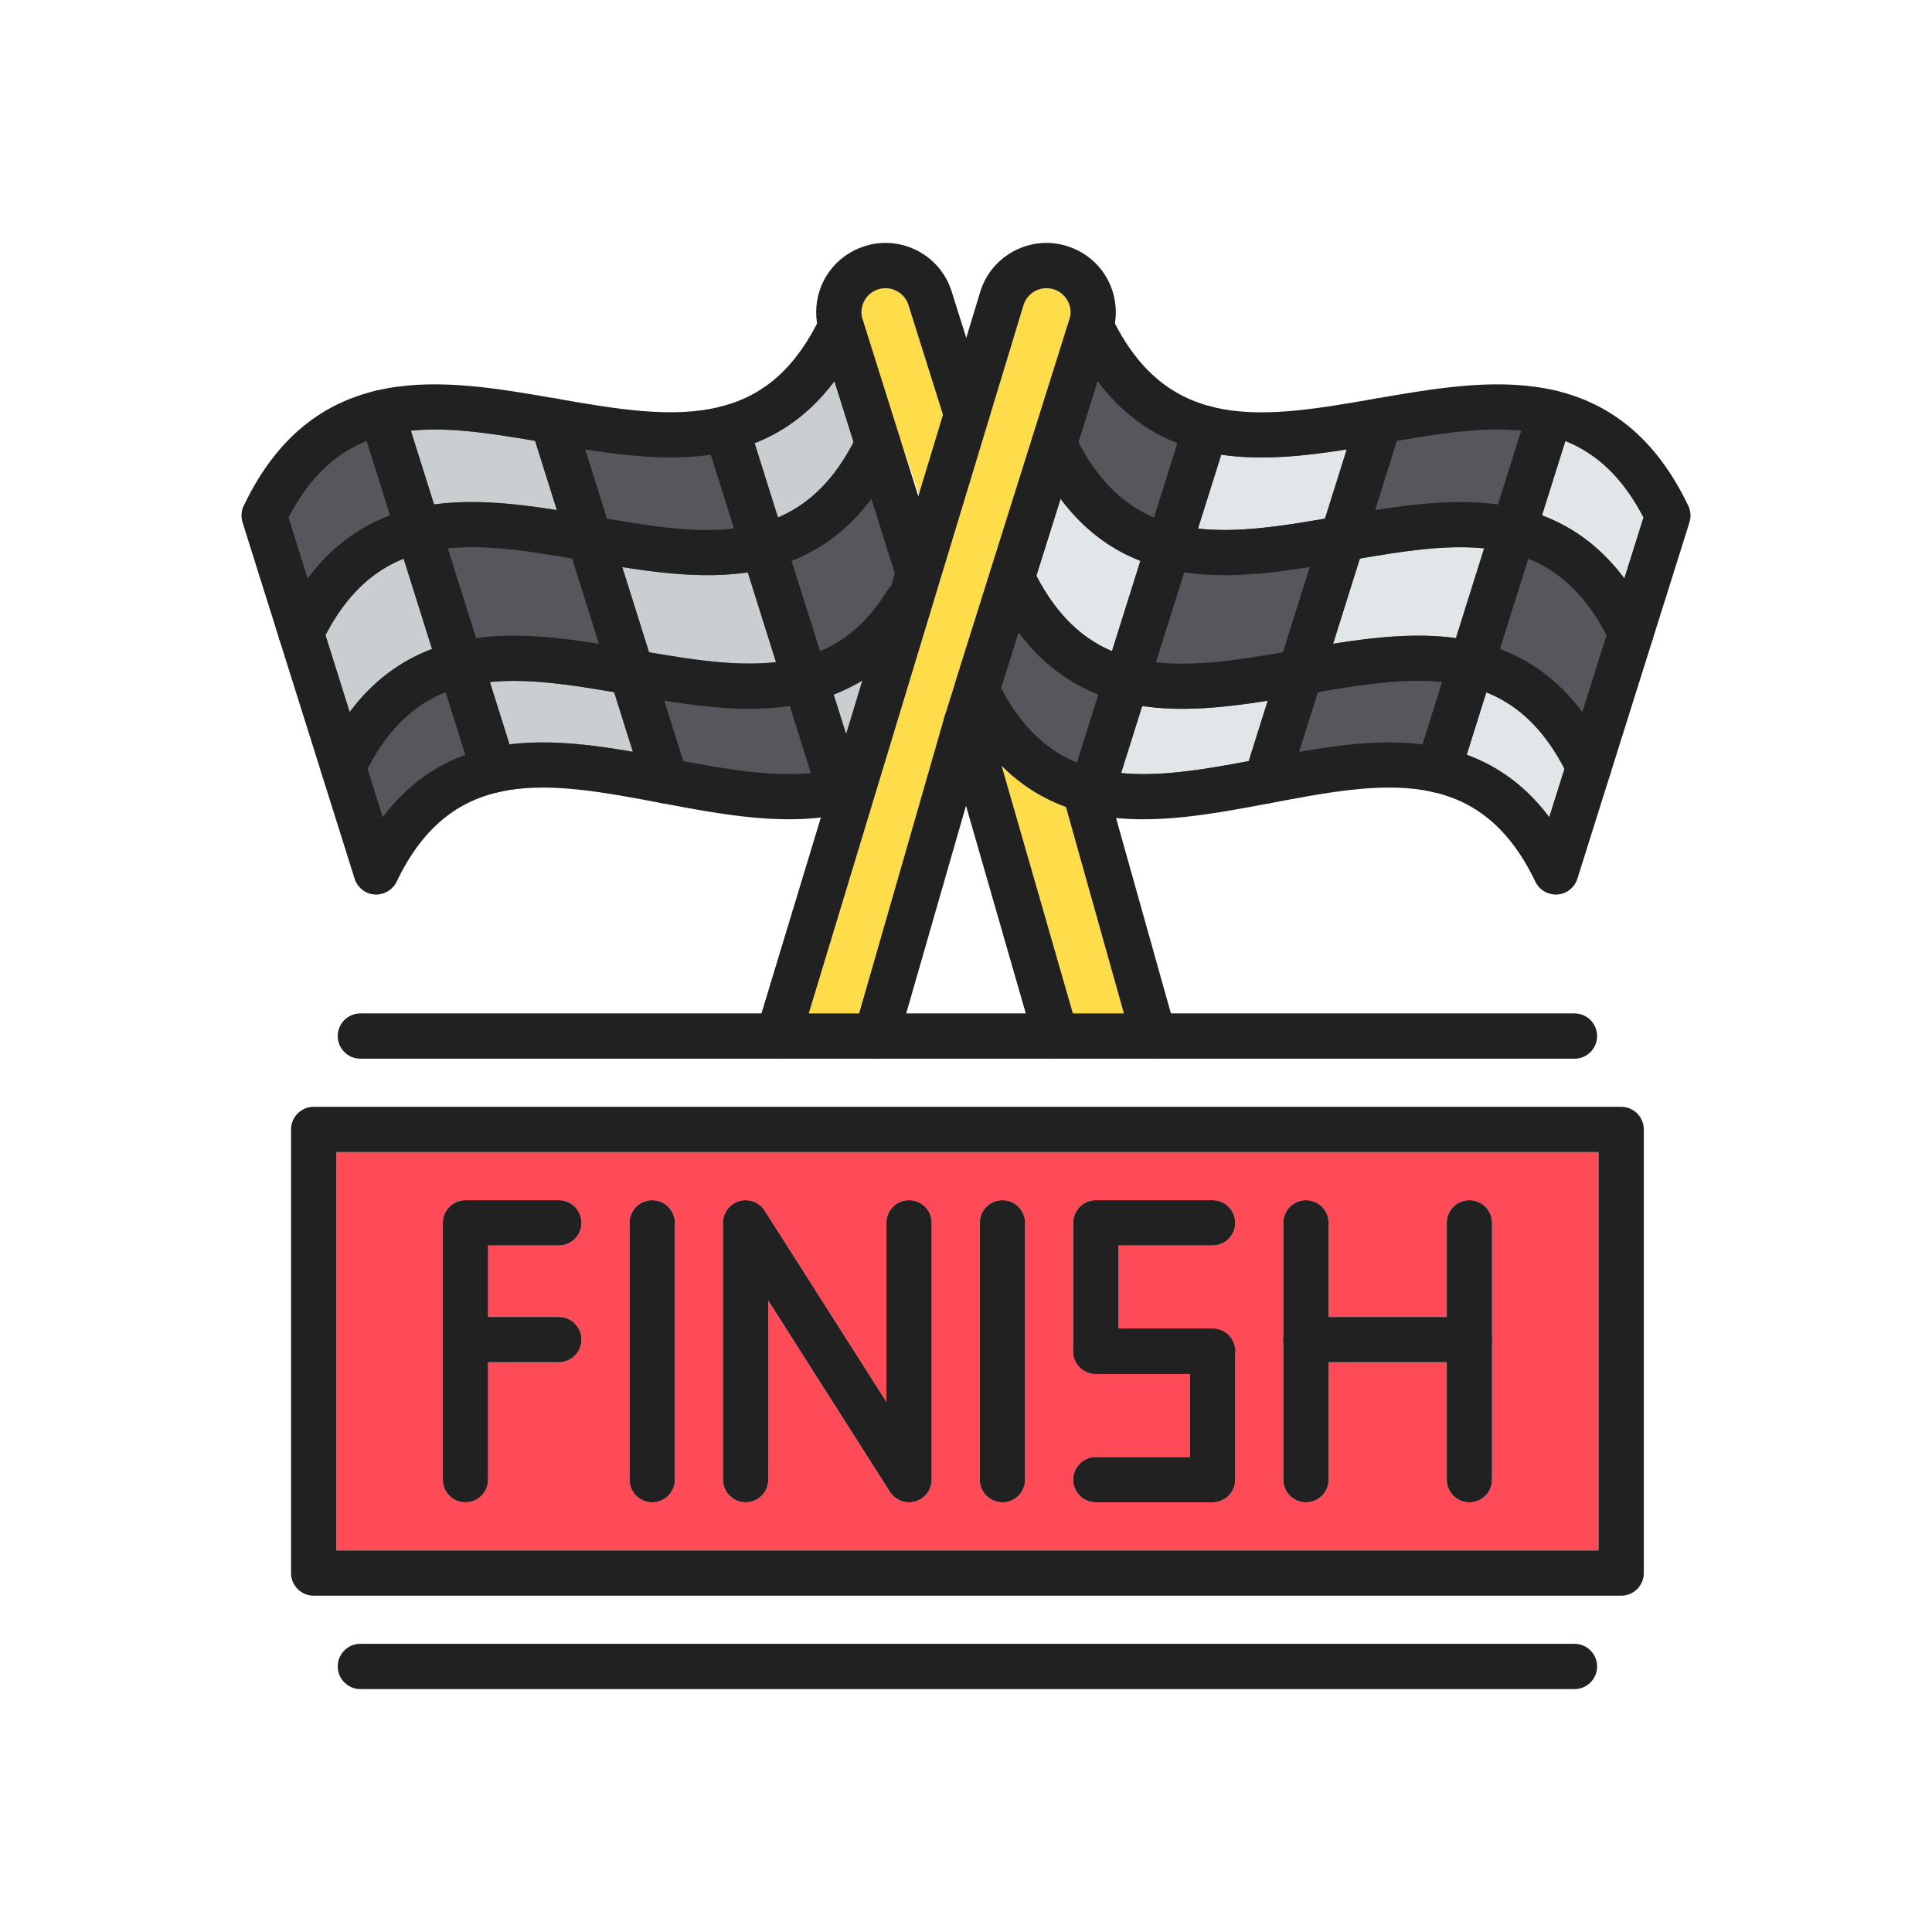 <?xml version="1.0" encoding="iso-8859-1"?>
<!-- Generator: Adobe Illustrator 25.2.0, SVG Export Plug-In . SVG Version: 6.00 Build 0)  -->
<svg version="1.1" id="Layer_1" xmlns="http://www.w3.org/2000/svg" xmlns:xlink="http://www.w3.org/1999/xlink" x="0px" y="0px"
	 viewBox="0 0 2048 2048" style="enable-background:new 0 0 2048 2048;" xml:space="preserve">
<g>
	<g>
		<path style="fill:#57565C;" d="M1649.201,924.268c-135.715-283.449-478.14,90.4-613.855-193.049
			c39.6-125.919,81.583-259.419,121.183-385.338c135.715,283.449,475.756-82.819,611.471,200.63
			C1728.4,672.43,1688.801,798.349,1649.201,924.268z"/>
	</g>
	<g>
		<path style="fill:#57565C;" d="M898.436,836.574c-2.537,0.732-5.105,1.402-7.683,2.011
			c-56.295,13.499-120.655,1.33-185.025-10.838c-119.531-22.594-239.073-45.199-306.929,96.524
			c-11.674-37.114-23.347-74.239-35.021-111.354c-14.85-47.221-29.7-94.441-44.55-141.662
			c-13.076-41.58-26.152-83.17-39.228-124.749c104.393-218.036,329.678-51.634,489.881-92.224v-0.01
			c48.056-12.169,90.265-42.982,121.583-108.394l39.228,124.749l41.415,131.69L898.436,836.574z"/>
	</g>
	<g>
		<path style="fill:#E1E6E9;" d="M1107.96,626.783c-3.25-5.21-6.4-10.75-9.41-16.55c-0.01,0,0-0.01,0-0.01l0.23-0.73
			c0,0,0-0.01,0-0.02c0.01-0.02,0.02-0.05,0.03-0.09c0,0,0.01-0.01,0.01-0.02c0.94-2.98,1.87-5.95,2.8-8.93l0.96-3.04
			c6.68-21.23,13.38-42.52,20.07-63.8c0.51-1.62,1.02-3.24,1.53-4.86c23.15,30.93,51.19,52.72,84.66,65.83l-30.11,95.73
			c-28.58-11.95-51.34-32.42-70.55-63.13C1108.11,627.033,1108.04,626.913,1107.96,626.783z"/>
	</g>
	<g>
		<path style="fill:#FFDC4A;" d="M1134.82,331.003c0,2.59-0.4,5.16-1.2,7.68l-39.14,124.52c-0.03,0.08-0.06,0.16-0.08,0.24
			c-0.01,0.03-0.03,0.07-0.03,0.11c-0.01,0.01-0.02,0.02-0.02,0.04l-0.53,1.71l-1.14,3.63c-0.18,0.55-0.36,1.11-0.54,1.68
			c-0.06,0.18-0.12,0.37-0.17,0.55l-22.7,72.18l-12.47,39.65l-0.48,1.52l-3.22,10.24c-0.05,0.12-0.09,0.24-0.12,0.36
			c-0.03,0.08-0.06,0.16-0.07,0.24c-0.01,0.01-0.01,0.01-0.01,0.02l-3,9.55l-48.66,154.75c-0.05,0.13-0.09,0.27-0.13,0.41
			c-0.03,0.09-0.06,0.17-0.08,0.26c-0.07,0.21-0.13,0.42-0.18,0.64c-0.04,0.1-0.07,0.21-0.09,0.31l-90.08,312.97h-53.34
			l62.83-207.25l70.68-233.12l7.67-24.38c0.38-1.21,0.66-2.44,0.84-3.68l48.72-160.7l36.94-121.85c2.05-6.45,6.49-11.73,12.5-14.86
			c6.04-3.15,12.94-3.76,19.43-1.72C1127.64,310.073,1134.82,319.833,1134.82,331.003z"/>
	</g>
	<g>
		<path style="fill:#E1E6E9;" d="M1742.2,548.543l-20.32,64.6c-23.76-31.74-52.67-53.85-87.31-66.84l24.79-78.84
			C1694.14,481.253,1720.92,507.533,1742.2,548.543z"/>
	</g>
	<path style="fill:#FF4B58;" d="M1694.5,1221.263v422.25H356.51v-422.25H1694.5z M1581.63,1568.513v-148.5v-123.75
		c0-13.25-10.75-24-24-24s-24,10.75-24,24v99.75h-125.25v-99.75c0-13.25-10.75-24-24-24s-24,10.75-24,24v123.75v148.5
		c0,13.25,10.75,24,24,24s24-10.75,24-24v-124.5h125.25v124.5c0,13.25,10.75,24,24,24S1581.63,1581.763,1581.63,1568.513z
		 M1309.38,1568.513v-136.13c0-13.25-10.75-24-24-24h-99.75v-88.12h99.75c13.25,0,24-10.75,24-24s-10.75-24-24-24h-123.75
		c-13.25,0-24,10.75-24,24v136.12c0,13.25,10.75,24,24,24h99.75v88.13h-99.75c-13.25,0-24,10.75-24,24s10.75,24,24,24h123.75
		C1298.63,1592.513,1309.38,1581.763,1309.38,1568.513z M1086.63,1568.513v-272.25c0-13.25-10.75-24-24-24s-24,10.75-24,24v272.25
		c0,13.25,10.75,24,24,24S1086.63,1581.763,1086.63,1568.513z M987.63,1568.513v-272.25c0-13.25-10.75-24-24-24s-24,10.75-24,24
		v189.83l-129-202.71c-5.73-9.01-16.72-13.14-26.96-10.16c-10.25,2.98-17.29,12.37-17.29,23.04v272.25c0,13.25,10.75,24,24,24
		s24-10.75,24-24v-189.83l129,202.71c4.49,7.06,12.2,11.12,20.25,11.12c2.23,0,4.49-0.31,6.71-0.96
		C980.58,1588.573,987.63,1579.183,987.63,1568.513z M715.38,1568.513v-272.25c0-13.25-10.75-24-24-24s-24,10.75-24,24v272.25
		c0,13.25,10.75,24,24,24S715.38,1581.763,715.38,1568.513z M616.38,1296.263c0-13.25-10.75-24-24-24h-99c-13.25,0-24,10.75-24,24
		v123.75v148.5c0,13.25,10.75,24,24,24s24-10.75,24-24v-124.5h75c13.25,0,24-10.75,24-24s-10.75-24-24-24h-75v-75.75h75
		C605.63,1320.263,616.38,1309.513,616.38,1296.263z"/>
	<g>
		<path style="fill:#E1E6E9;" d="M1658.42,814.943l-16.13,51.28c-23.79-31.62-52.78-53.5-87.54-66.12l20.84-66.25
			C1610.37,747.653,1637.13,773.933,1658.42,814.943z"/>
	</g>
	<g>
		<path style="fill:#E1E6E9;" d="M1573.25,581.313l-29.9,95.08c-41.85-5.74-86.15-0.99-130.22,6.01l28.4-90.31
			C1488.33,584.043,1532.93,577.293,1573.25,581.313z"/>
	</g>
	<g>
		<path style="fill:#E1E6E9;" d="M1427.61,476.393l-23.08,73.39c-47.9,8.24-93.53,15.12-134.59,10.48l24.61-78.27
			C1337.24,488.353,1382.54,483.543,1427.61,476.393z"/>
	</g>
	<g>
		<path style="fill:#E1E6E9;" d="M1343.83,742.793l-20.14,64.04c-48.15,9.01-94.03,16.64-135.27,12.64l22.35-71.08
			C1253.46,754.753,1298.76,749.943,1343.83,742.793z"/>
	</g>
	<g>
		<path style="fill:#FFDC4A;" d="M1129.93,855.443l61.42,218.82h-54.04l-75.48-262.32
			C1081.51,831.683,1104.13,846.103,1129.93,855.443z"/>
	</g>
	<g>
		<path style="fill:#FFDC4A;" d="M963.02,323.383l36.56,116.26l-25.46,83.97l-20.54-60.23l-0.04-0.11l-0.19-0.61l-38.8-123.34
			l-0.19-0.62c-0.02-0.06-0.04-0.11-0.05-0.17c-0.75-2.45-1.13-4.97-1.13-7.51c0-11.18,7.18-20.96,17.86-24.32
			C944.46,302.493,958.8,309.973,963.02,323.383z"/>
	</g>
	<g>
		<path style="fill:#C9CFD1;" d="M914.02,721.853l-17.1,56.39l-13.18-41.9C894.36,732.303,904.46,727.463,914.02,721.853z"/>
	</g>
	<g>
		<path style="fill:#C9CFD1;" d="M884.58,403.993l20.31,64.6c-20.76,40.01-46.69,65.96-80.18,80.02l-24.78-78.81
			C833.4,456.703,861.44,434.923,884.58,403.993z"/>
	</g>
	<g>
		<path style="fill:#C9CFD1;" d="M792.67,606.733l29.94,95.2c-41.06,4.64-86.69-2.23-134.59-10.48l-28.41-90.33
			C704.68,608.293,749.98,613.103,792.67,606.733z"/>
	</g>
	<g>
		<path style="fill:#C9CFD1;" d="M651.01,733.753l19.87,63.18c-44.27-7.68-88.75-13.08-130.78-7.86l-20.8-66.11
			C559.63,718.953,604.22,725.703,651.01,733.753z"/>
	</g>
	<g>
		<path style="fill:#C9CFD1;" d="M567.22,467.343l23.09,73.4c-44.07-7-88.36-11.76-130.21-6l-24.59-78.19
			C475.84,452.543,520.43,459.283,567.22,467.343z"/>
	</g>
	<g>
		<path style="fill:#C9CFD1;" d="M427.86,592.193l30.11,95.76c-34.64,13-63.55,35.12-87.31,66.85l-25.63-81.51
			C366.31,632.283,393.08,605.993,427.86,592.193z"/>
	</g>
	<g>
		<g>
			<g>
				<path style="fill:#212121;" d="M493.385,1592.509c-13.255,0-24-10.745-24-24v-272.248c0-13.255,10.745-24,24-24h98.999
					c13.255,0,24,10.745,24,24s-10.745,24-24,24h-74.999v248.248C517.385,1581.764,506.64,1592.509,493.385,1592.509z"/>
			</g>
			<g>
				<path style="fill:#212121;" d="M592.384,1444.01h-98.999c-13.255,0-24-10.745-24-24s10.745-24,24-24h98.999
					c13.255,0,24,10.745,24,24S605.639,1444.01,592.384,1444.01z"/>
			</g>
			<g>
				<path style="fill:#212121;" d="M691.383,1592.509c-13.255,0-24-10.745-24-24v-272.248c0-13.255,10.745-24,24-24s24,10.745,24,24
					v272.248C715.383,1581.764,704.638,1592.509,691.383,1592.509z"/>
			</g>
			<g>
				<path style="fill:#212121;" d="M1062.63,1592.509c-13.255,0-24-10.745-24-24v-272.248c0-13.255,10.745-24,24-24s24,10.745,24,24
					v272.248C1086.63,1581.764,1075.885,1592.509,1062.63,1592.509z"/>
			</g>
			<g>
				<path style="fill:#212121;" d="M963.631,1592.511c-8.054,0-15.762-4.067-20.249-11.117l-129-202.716v189.831
					c0,13.255-10.745,24-24,24s-24-10.745-24-24v-272.248c0-10.671,7.045-20.06,17.29-23.043
					c10.244-2.98,21.229,1.156,26.958,10.158l129,202.715v-189.83c0-13.255,10.745-24,24-24s24,10.745,24,24v272.248
					c0,10.671-7.045,20.06-17.29,23.043C968.119,1592.198,965.861,1592.511,963.631,1592.511z"/>
			</g>
			<g>
				<path style="fill:#212121;" d="M1557.627,1592.509c-13.255,0-24-10.745-24-24v-272.248c0-13.255,10.745-24,24-24
					s24,10.745,24,24v272.248C1581.627,1581.764,1570.882,1592.509,1557.627,1592.509z"/>
			</g>
			<g>
				<path style="fill:#212121;" d="M1384.378,1592.509c-13.255,0-24-10.745-24-24v-272.248c0-13.255,10.745-24,24-24
					s24,10.745,24,24v272.248C1408.378,1581.764,1397.633,1592.509,1384.378,1592.509z"/>
			</g>
			<g>
				<path style="fill:#212121;" d="M1285.379,1456.385H1161.63c-13.255,0-24-10.745-24-24v-136.124c0-13.255,10.745-24,24-24
					h123.749c13.255,0,24,10.745,24,24s-10.745,24-24,24h-99.749v88.124h99.749c13.255,0,24,10.745,24,24
					S1298.634,1456.385,1285.379,1456.385z"/>
			</g>
			<g>
				<path style="fill:#212121;" d="M1285.379,1592.509H1161.63c-13.255,0-24-10.745-24-24s10.745-24,24-24h99.749v-88.124h-99.749
					c-13.255,0-24-10.745-24-24s10.745-24,24-24h123.749c13.255,0,24,10.745,24,24v136.124
					C1309.379,1581.764,1298.634,1592.509,1285.379,1592.509z"/>
			</g>
			<g>
				<path style="fill:#212121;" d="M1557.627,1444.01h-173.249c-13.255,0-24-10.745-24-24s10.745-24,24-24h173.249
					c13.255,0,24,10.745,24,24S1570.882,1444.01,1557.627,1444.01z"/>
			</g>
		</g>
		<g>
			<path style="fill:#212121;" d="M1718.5,1691.508H332.511c-13.255,0-24-10.745-24-24v-470.246c0-13.255,10.745-24,24-24H1718.5
				c13.255,0,24,10.745,24,24v470.246C1742.5,1680.763,1731.755,1691.508,1718.5,1691.508z M356.511,1643.508H1694.5v-422.246
				H356.511V1643.508z"/>
		</g>
		<g>
			<path style="fill:#212121;" d="M1669.001,1790.507H382.01c-13.255,0-24-10.745-24-24s10.745-24,24-24h1286.991
				c13.255,0,24,10.745,24,24S1682.256,1790.507,1669.001,1790.507z"/>
		</g>
		<g>
			<path style="fill:#212121;" d="M1669.001,1122.262H382.01c-13.255,0-24-10.745-24-24s10.745-24,24-24h1286.991
				c13.255,0,24,10.745,24,24S1682.256,1122.262,1669.001,1122.262z"/>
		</g>
		<g>
			<g>
				<path style="fill:#212121;" d="M824.989,1122.268c-2.306,0.001-4.651-0.335-6.972-1.038
					c-12.685-3.846-19.85-17.246-16.004-29.931l237.113-782.084c0.023-0.078,0.048-0.156,0.072-0.234
					c5.888-18.729,18.717-34.043,36.126-43.123c17.407-9.078,37.307-10.834,56.029-4.945c30.788,9.687,51.471,37.855,51.471,70.095
					c0,7.479-1.147,14.91-3.411,22.088l-132.396,421L951.808,1104.9c-3.666,12.738-16.959,20.095-29.702,16.426
					c-12.738-3.666-20.092-16.964-16.426-29.701l95.162-330.639c0.082-0.302,0.17-0.602,0.264-0.899l132.524-421.407
					c0.794-2.52,1.194-5.095,1.194-7.671c0-11.175-7.183-20.943-17.873-24.307c-6.492-2.042-13.395-1.432-19.432,1.717
					c-6.009,3.134-10.444,8.409-12.5,14.861l-237.071,781.945C844.806,1115.589,835.286,1122.268,824.989,1122.268z"/>
			</g>
			<g>
				<path style="fill:#212121;" d="M1728.786,695.261c-8.951,0.001-17.54-5.028-21.663-13.641
					c-60.006-125.326-161.942-107.582-279.973-87.035c-60.575,10.545-123.211,21.45-180.562,10.698
					c-67.586-12.67-116.958-53.326-150.937-124.293c-5.725-11.955-0.673-26.287,11.282-32.011
					c11.954-5.723,26.287-0.673,32.011,11.283c60.006,125.326,161.94,107.58,279.973,87.034
					c60.574-10.545,123.211-21.448,180.562-10.698c67.586,12.67,116.958,53.327,150.937,124.293
					c5.725,11.955,0.673,26.287-11.282,32.011C1735.791,694.503,1732.261,695.261,1728.786,695.261z"/>
			</g>
			<g>
				<path style="fill:#212121;" d="M1684.236,836.92c-8.951,0.001-17.54-5.028-21.663-13.641
					c-60.007-125.327-161.942-107.581-279.973-87.034c-60.575,10.545-123.211,21.448-180.562,10.698
					c-67.586-12.67-116.958-53.327-150.937-124.293c-5.725-11.955-0.673-26.287,11.282-32.011
					c11.954-5.724,26.287-0.674,32.011,11.282c60.006,125.325,161.943,107.582,279.973,87.035
					c60.575-10.545,123.211-21.449,180.562-10.698c67.586,12.67,116.958,53.326,150.937,124.293
					c5.725,11.955,0.673,26.287-11.282,32.011C1691.241,836.161,1687.711,836.92,1684.236,836.92z"/>
			</g>
			<g>
				<path style="fill:#212121;" d="M1157.254,862.601c-2.386,0-4.811-0.358-7.207-1.112c-12.645-3.977-19.671-17.45-15.694-30.095
					l120.862-384.318c3.977-12.644,17.452-19.668,30.095-15.694c12.645,3.977,19.671,17.45,15.694,30.095l-120.862,384.318
					C1176.919,856.043,1167.456,862.601,1157.254,862.601z"/>
			</g>
			<g>
				<path style="fill:#212121;" d="M1524.524,840.259c-2.386,0-4.811-0.358-7.207-1.112c-12.645-3.977-19.671-17.45-15.694-30.095
					l119.13-378.81c3.977-12.644,17.449-19.669,30.095-15.694c12.645,3.977,19.671,17.45,15.694,30.095l-119.13,378.81
					C1544.189,833.701,1534.727,840.259,1524.524,840.259z"/>
			</g>
			<g>
				<path style="fill:#212121;" d="M1342.279,851.754c-2.386,0-4.811-0.358-7.207-1.112c-12.645-3.977-19.671-17.45-15.694-30.095
					l119.99-381.544c3.977-12.645,17.451-19.669,30.095-15.694c12.645,3.977,19.671,17.45,15.694,30.095l-119.99,381.544
					C1361.944,845.196,1352.481,851.754,1342.279,851.754z"/>
			</g>
		</g>
		<g>
			<g>
				<path style="fill:#212121;" d="M1223.007,1122.268c-10.487,0-20.121-6.927-23.094-17.52l-73.455-261.688
					c-3.583-12.761,3.858-26.011,16.62-29.593c12.768-3.584,26.012,3.859,29.593,16.621l73.455,261.687
					c3.583,12.762-3.858,26.011-16.62,29.594C1227.337,1121.978,1225.153,1122.268,1223.007,1122.268z"/>
			</g>
			<g>
				<path style="fill:#212121;" d="M1119.233,1122.268c-10.427,0-20.024-6.848-23.052-17.368l-95.245-330.967
					c-0.621-2.158-0.937-4.392-0.937-6.637c0-13.255,10.745-24.005,24-24.005c11.175,0,20.566,7.635,23.238,17.974l95.07,330.36
					c3.666,12.738-3.688,26.036-16.426,29.701C1123.666,1121.964,1121.431,1122.268,1119.233,1122.268z"/>
			</g>
			<g>
				<path style="fill:#212121;" d="M972.101,626.324c-10.203,0-19.665-6.558-22.888-16.806l-80.643-256.44
					c-2.251-7.141-3.395-14.568-3.395-22.06c0-32.248,20.679-60.42,51.458-70.104c18.733-5.889,38.633-4.132,56.041,4.944
					c17.41,9.079,30.24,24.394,36.127,43.123l38.094,121.127c3.977,12.645-3.05,26.118-15.694,30.095
					c-12.644,3.978-26.117-3.051-30.095-15.694l-38.094-121.13c-4.216-13.414-18.562-20.895-31.979-16.675
					c-10.679,3.36-17.857,13.132-17.857,24.315c0,2.59,0.397,5.163,1.179,7.645l80.648,256.454
					c3.976,12.645-3.051,26.118-15.695,30.095C976.913,625.966,974.486,626.324,972.101,626.324z"/>
			</g>
			<g>
				<path style="fill:#212121;" d="M319.21,695.261c-3.475,0-7.004-0.758-10.348-2.359c-11.956-5.724-17.006-20.056-11.282-32.011
					c33.979-70.967,83.351-111.624,150.937-124.293c57.348-10.75,119.986,0.153,180.562,10.698
					c118.03,20.547,219.966,38.291,279.973-87.034c5.724-11.955,20.056-17.005,32.011-11.283
					c11.956,5.724,17.006,20.056,11.282,32.011c-33.979,70.967-83.351,111.623-150.937,124.293
					c-57.351,10.75-119.986-0.153-180.561-10.698c-118.031-20.547-219.967-38.292-279.973,87.035
					C336.75,690.232,328.16,695.261,319.21,695.261z"/>
			</g>
			<g>
				<path style="fill:#212121;" d="M363.761,836.923c-3.475,0-7.002-0.757-10.346-2.358c-11.955-5.724-17.007-20.055-11.284-32.011
					c32.238-67.341,78.178-107.271,140.445-122.071c60.21-14.298,126.723-2.725,191.045,8.47
					c63.269,11.025,123.021,21.435,174.148,8.467c39.132-9.909,68.454-32.363,92.287-70.667
					c7.002-11.253,21.803-14.701,33.057-7.698c11.254,7.002,14.701,21.802,7.698,33.057c-30.383,48.831-70.044,78.872-121.25,91.838
					c-61.057,15.487-128.729,3.696-194.17-7.707c-62.282-10.839-121.113-21.078-171.72-9.059
					c-47.915,11.389-82.312,41.924-108.245,96.098C381.303,831.893,372.712,836.923,363.761,836.923z"/>
			</g>
			<g>
				<path style="fill:#212121;" d="M890.742,862.601c-10.203,0-19.665-6.558-22.888-16.806L746.992,461.476
					c-3.977-12.645,3.05-26.118,15.694-30.095c12.646-3.978,26.118,3.05,30.095,15.694l120.862,384.318
					c3.977,12.645-3.05,26.118-15.694,30.095C895.553,862.242,893.127,862.601,890.742,862.601z"/>
			</g>
			<g>
				<path style="fill:#212121;" d="M523.471,840.259c-10.203,0-19.665-6.558-22.888-16.806l-119.13-378.81
					c-3.977-12.645,3.05-26.118,15.695-30.095c12.642-3.978,26.118,3.051,30.094,15.694l119.13,378.81
					c3.977,12.645-3.05,26.118-15.695,30.095C528.283,839.901,525.856,840.259,523.471,840.259z"/>
			</g>
			<g>
				<path style="fill:#212121;" d="M705.716,851.754c-10.203,0-19.665-6.558-22.888-16.806l-119.99-381.544
					c-3.977-12.645,3.05-26.118,15.694-30.095c12.645-3.977,26.119,3.051,30.095,15.694l119.99,381.544
					c3.977,12.645-3.05,26.118-15.695,30.095C710.527,851.395,708.101,851.754,705.716,851.754z"/>
			</g>
		</g>
	</g>
	<g>
		<path style="fill:#212121;" d="M1649.194,948.268c-9.185,0-17.631-5.263-21.64-13.636
			c-59.888-125.077-162.27-105.721-280.822-83.306c-60.868,11.508-123.807,23.409-181.401,13.425
			c-67.994-11.786-117.593-52.075-151.632-123.167c-2.627-5.485-3.072-11.763-1.248-17.564l121.184-385.338
			c2.957-9.402,11.362-16.041,21.193-16.739c9.834-0.712,19.091,4.685,23.348,13.575c60.005,125.324,161.937,107.58,279.973,87.035
			c60.575-10.545,123.213-21.447,180.562-10.699c67.586,12.67,116.958,53.327,150.937,124.293
			c2.627,5.485,3.072,11.763,1.248,17.564l-118.799,377.757c-2.957,9.402-11.362,16.041-21.193,16.739
			C1650.331,948.248,1649.761,948.268,1649.194,948.268z M1472.725,786.996c15.778,0,31.319,1.111,46.491,3.741
			c50.962,8.834,91.588,33.675,123.076,75.501l99.907-317.685c-60.492-116.202-160.468-98.793-275.818-78.713
			c-60.575,10.544-123.211,21.449-180.562,10.698c-50.624-9.49-91.032-34.687-122.403-76.556l-102.269,325.19
			c60.402,115.875,160.815,96.892,276.668,74.988C1382.648,795.685,1428.607,786.996,1472.725,786.996z"/>
	</g>
	<g>
		<path style="fill:#212121;" d="M398.806,948.272c-0.567,0-1.136-0.02-1.708-0.061c-9.832-0.698-18.237-7.336-21.194-16.739
			L257.105,553.707c-1.825-5.802-1.378-12.079,1.248-17.564c33.978-70.967,83.349-111.625,150.934-124.294
			c57.349-10.75,119.985,0.154,180.559,10.699c63.013,10.969,122.545,21.334,173.512,8.629c0.209-0.059,0.42-0.115,0.632-0.169
			c46.665-11.816,80.292-42.16,105.828-95.492c4.256-8.891,13.508-14.282,23.348-13.575c9.832,0.698,18.237,7.337,21.193,16.74
			l80.643,256.438c3.977,12.645-3.05,26.118-15.694,30.095c-12.642,3.977-26.118-3.051-30.094-15.694l-64.63-205.517
			c-28.361,37.885-64.064,62.045-108.1,73.356c-0.234,0.067-0.47,0.13-0.708,0.19c-61.034,15.465-128.712,3.683-194.162-7.711
			c-115.349-20.081-215.323-37.49-275.814,78.713l99.907,317.693c31.485-41.818,72.113-66.664,123.068-75.498
			c57.589-9.984,120.525,1.912,181.389,13.416c63.63,12.029,123.7,23.384,174.992,11.086c2.304-0.544,4.505-1.12,6.627-1.732
			c12.733-3.676,26.038,3.671,29.712,16.407c3.674,12.735-3.671,26.038-16.407,29.712c-2.874,0.829-5.842,1.606-8.823,2.31
			c-61.208,14.678-129.216,1.821-194.984-10.612c-118.574-22.414-220.953-41.766-280.835,83.304
			C416.437,943.009,407.989,948.271,398.806,948.272z"/>
	</g>
</g>
</svg>
